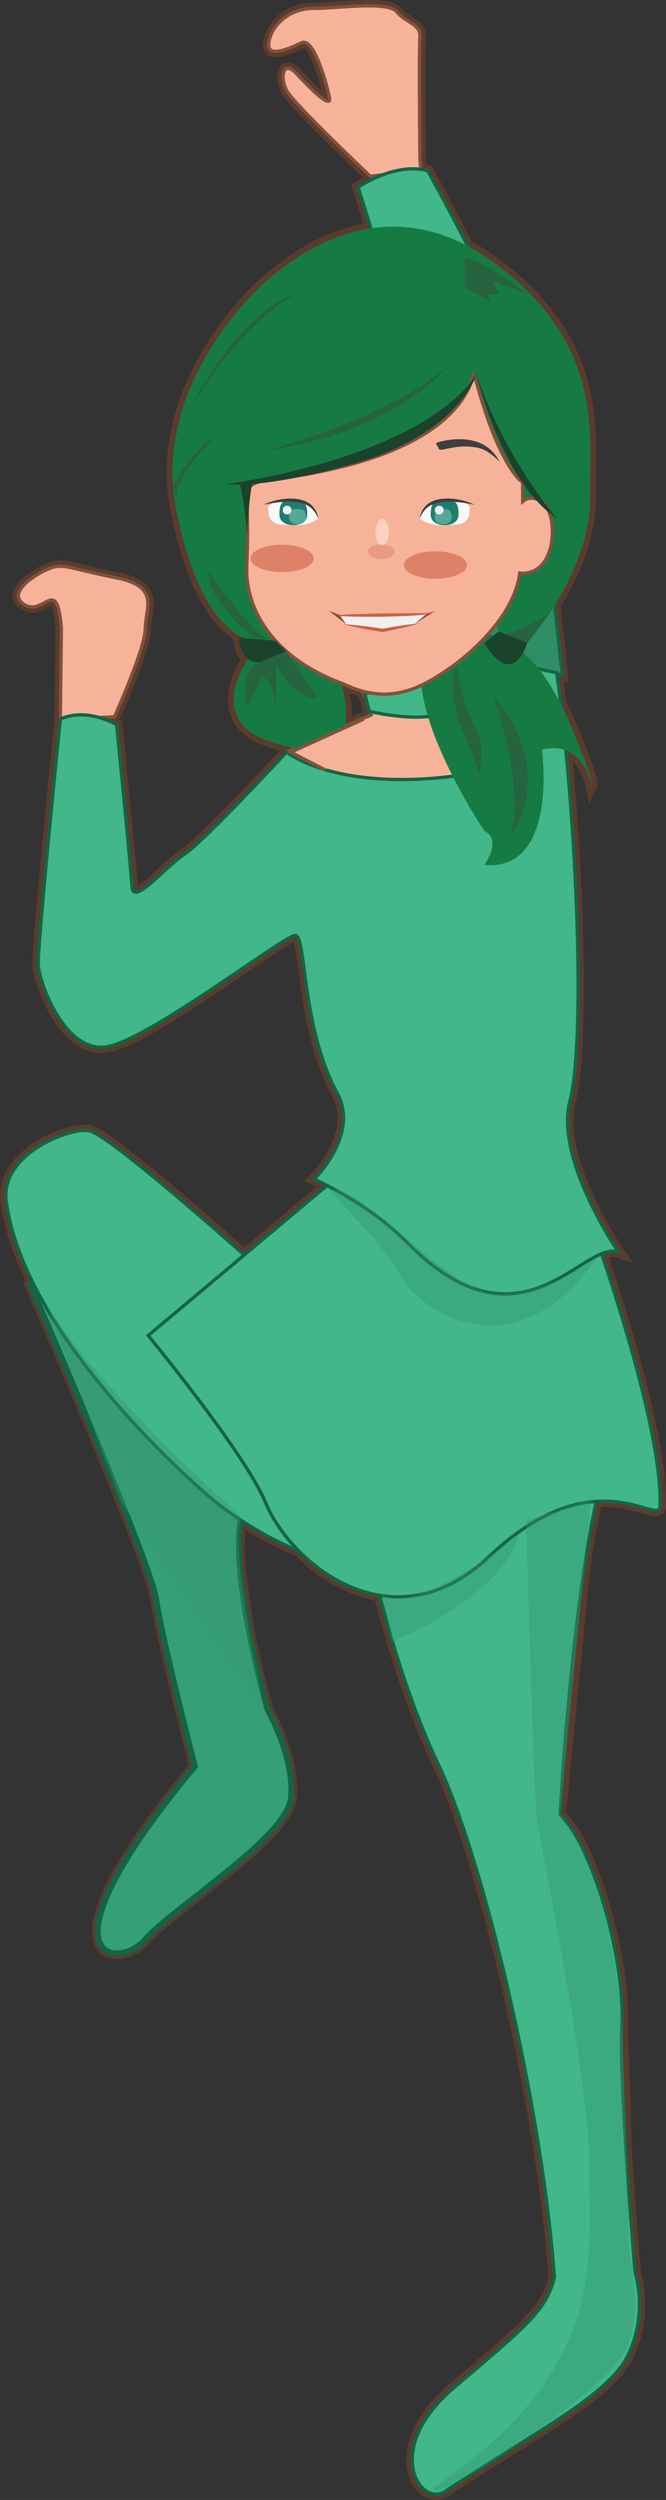 <!-- Generator: Adobe Illustrator 21.0.0, SVG Export Plug-In  -->
<svg version="1.1"
	 xmlns="http://www.w3.org/2000/svg" xmlns:xlink="http://www.w3.org/1999/xlink" xmlns:a="http://ns.adobe.com/AdobeSVGViewerExtensions/3.0/"
	 x="0px" y="0px" width="114.016px" height="427.873px" viewBox="0 0 114.016 427.873"
	 style="overflow:scroll;enable-background:new 0 0 114.016 427.873;" xml:space="preserve">
<rect x="0" y="0" width="114.016" height="427.873" fill="#333333" stroke="none"/>
<style type="text/css">
	.st0{fill:none;stroke:#5B3B2E;stroke-width:2;stroke-miterlimit:10;}
	.st1{fill:#35A075;stroke:#156445;stroke-miterlimit:10;}
	.st2{fill:#41B78A;stroke:#156445;stroke-width:0.567;stroke-miterlimit:10;}
	.st3{fill:#F7B399;stroke:#80523C;stroke-width:0.567;stroke-miterlimit:10;}
	.st4{fill:#2E8E66;stroke:#156445;stroke-width:0.567;stroke-miterlimit:10;}
	.st5{fill:#167B43;}
	.st6{fill:#1B422C;}
	.st7{fill:#F0F0F0;}
	.st8{fill:#3D403E;}
	.st9{fill:#F6F9F6;}
	.st10{fill:#1F7C71;}
	.st11{fill:#52A899;}
	.st12{fill:none;stroke:#80523C;stroke-miterlimit:10;}
	.st13{fill:#CC6049;}
	.st14{fill:#80523C;}
	.st15{opacity:0.6;fill:#CC6049;}
	.st16{fill:#26633F;}
	.st17{opacity:0.3;fill:#CC6049;}
	.st18{opacity:0.4;fill:#FFFFFF;}
	.st19{fill:#EEF0F0;}
	.st20{opacity:0.4;fill:#359671;}
</style>
<defs>
</defs>
<g>
	<path class="st0" d="M102.981,214.583c1.06-0.427,2.023-0.583,2.904-0.29c0,0-10.954-15.864-8.31-25.874
		c2.216-8.388,1.645-36.049-0.709-59.98c3.547,1.365,4.397,5.922,4.397,5.922s0.421-0.869-3.69-10.467
		c-0.529-1.236-1.053-2.341-1.568-3.357c-0.214-1.781-0.438-3.525-0.673-5.218l0.921,0.201l-1.296-11.924
		c2.975-4.792,6.237-11.743,6.073-19.032c-0.21-9.308,2.726-25.39-16.124-39.382c-1.638-1.216-3.255-2.232-4.846-3.072
		c-3.472-6.848-6.848-12.899-6.848-12.899c-0.383-0.102-0.769-0.173-1.156-0.225l-0.166-1.664c0,0-0.189-18.697,0-20.963
		c0.189-2.266-2.455-2.455-3.966-4.344C66.414,0.128,57.727,1.45,53.572,1.45s-7.177,3.022-7.554,5.855
		c-0.378,2.833,3.588,0.944,5.666,0s4.344,7.365,4.721,9.443c0.378,2.077-3.399-1.7-5.666-4.155c-2.266-2.455-2.833,0.567-1.7,2.833
		c1.133,2.266,14.353,14.731,14.353,14.731l2.114-0.23c-2.459,0.919-4.191,2.118-4.191,2.118l2.195,7.037
		c-7.892,1.181-14.395,5.816-18.701,9.726c0,0-11.597,10.399-14.582,25.159c-0.002,0.003-0.003,0.006-0.005,0.009l-0.159,0.862
		c0-0.003,0.004-0.012,0.005-0.016c-0.46,2.596-0.654,5.316-0.464,8.137l-0.001,0.002l0.003,0.011
		c0.085,1.249,0.241,2.517,0.484,3.801c3.435,18.168,9.969,21.793,11.763,22.458l-0.93-0.077c0,0,0,2.438,1.465,3.588
		c-0.075,0.197-0.153,0.377-0.224,0.588c0,0-5.773,8.222,1.665,12.594c0,0,3.199,1.531,6.682,2.138
		c-0.494,0.228-0.968,0.442-1.472,0.678c0,0-14.164,15.297-17.375,17.375c-3.211,2.077-8.876,9.065-9.065,5.666
		c-0.189-3.399-2.644-27.762-2.644-27.762s-1.221-0.72-2.995-1.215l2.617-0.107c0,0,5.288-11.709,5.288-15.109
		c0-3.399,2.644-7.176-4.91-8.688c-7.554-1.511-8.688-2.266-10.576-1.888c-1.889,0.378-8.688,4.155-5.288,6.421
		c3.399,2.266,5.666-5.288,6.421,4.155l-0.189,15.487c0,0-3.966,39.093-3.777,42.116c0.189,3.021,4.533,15.109,11.709,13.975
		c7.177-1.133,30.406-19.075,32.295-19.075c1.889,0,1.007,15.612,7.177,27.007c3.867,7.141-3.966,14.731-3.966,14.731
		s0.857,0.373,2.226,1.076l-14.118,11.841c-0.126-0.049-0.194-0.075-0.194-0.075s-23.041-20.586-26.44-21.152
		c-3.399-0.566-15.242,4.005-14.164,12.087c0.632,4.738,2.371,9.575,4.752,14.295c-0.227-0.028-0.429-0.013-0.597,0.058
		c0,0,8.164,18.725,14.445,34.242l1.167,3.089l0.182,0.267c3.061,7.679,5.43,14.085,5.736,16.227
		c0.944,6.61,6.61,28.518,6.61,28.518c-28.14,33.806-13.031,34.939-8.499,29.651c4.533-5.288,24.174-17.375,24.929-24.174
		c0.755-6.799-3.966-15.109-3.966-15.109s-1.654-5.672-3.048-12.642c-0.825-4.654-1.583-9.704-1.846-13.75
		c-0.094-2.254-0.024-4.342,0.271-6.118c2.783,1.829,6.271,3.817,9.91,5.246c3.597,3.651,8.438,6.747,13.896,7.639
		c0.542,2.127,1.237,4.707,2.081,7.559l0.078,0.357c0,0,0.017-0.007,0.024-0.01c1.907,6.402,4.552,14.115,7.908,21.162
		c7.531,15.815,17.687,58.091,19.808,87.729c-1.584,5.6-3.99,7.61-17.164,18.788c-12.465,10.576-5.786,20.603-1.511,17.753
		c14.731-9.821,27.951-16.242,31.351-23.418c3.399-7.177,1.133-13.976,1.133-13.976s-0.859-10.091-1.537-20.763
		c-0.283-9.273-0.587-19.434-0.729-22.108c0.567-9.632-4.533-29.651-10.576-35.505l4.101-41.938
		c0.622-4.147,1.322-8.132,2.104-11.699c6.946-0.449,10.838,2.975,10.918,0.819C113.435,246.037,105.216,221.119,102.981,214.583z
		 M58.465,116.933c0,0-0.005-0.007-0.005-0.008c0.027,0.01,0.051,0.022,0.078,0.032c0.89,0.396,2.054,0.922,3.457,1.312
		c0.236,0.408,0.459,0.847,0.665,1.311l0.543,2.172c0,0,0.076,0.018,0.206,0.046c0.046,0.194,0.096,0.385,0.134,0.585
		c-1.45,0.589-2.984,1.233-4.556,1.904C59.417,122.57,59.333,120.197,58.465,116.933z"/>
	<g>
		<path class="st1" d="M45.829,292.67c0,0-6.61-22.663-4.533-33.05c0,0-31.162-41.738-36.072-39.66c0,0,20.586,47.215,21.53,53.825
			c0.944,6.61,6.61,28.518,6.61,28.518c-28.14,33.806-13.031,34.939-8.499,29.651c4.533-5.288,24.174-17.375,24.929-24.174
			C50.55,300.98,45.829,292.67,45.829,292.67z"/>
		<path class="st2" d="M108.718,388.988c0,0-2.833-33.239-2.266-42.871c0.567-9.632-4.533-29.651-10.576-35.505
			c0,0,2.455-45.893,8.688-62.512c0,0,3.211,0,1.511-4.721c-1.7-4.721-64.401-28.706-64.401-28.706s-23.041-20.586-26.44-21.152
			c-3.399-0.567-15.242,4.005-14.164,12.087c3.022,22.663,31.162,47.592,35.505,51.181c4.344,3.588,17.753,12.654,27.007,10.198
			c0,0,3.966,19.264,11.52,35.128c7.531,15.815,17.687,58.091,19.808,87.728c-1.584,5.6-3.99,7.61-17.164,18.788
			c-12.465,10.576-5.786,20.602-1.511,17.753c14.731-9.821,27.951-16.242,31.351-23.418
			C110.985,395.787,108.718,388.988,108.718,388.988z"/>
		<path class="st3" d="M63.392,30.156c0,0-13.22-12.465-14.353-14.731c-1.133-2.266-0.567-5.288,1.7-2.833
			c2.266,2.455,6.043,6.232,5.666,4.155c-0.378-2.077-2.644-10.387-4.722-9.443c-2.077,0.944-6.044,2.833-5.666,0
			c0.378-2.833,3.4-5.855,7.554-5.855s12.842-1.322,14.353,0.567c1.511,1.889,4.155,2.077,3.966,4.344
			c-0.189,2.266,0,20.963,0,20.963l0.189,1.889L63.392,30.156z"/>
		<path class="st2" d="M67.736,52.631l-6.421-20.586c0,0,6.232-4.344,11.898-2.833c0,0,20.751,37.19,12.276,31.539
			C84.922,60.374,68.869,52.631,67.736,52.631z"/>
		<polygon class="st4" points="94.365,98.145 96.254,115.52 84.167,112.876 82.845,107.777 		"/>
		<path class="st2" d="M56.593,202.395l-31.225,26.188c0,0,16.62,20.145,20.145,28.706c4.104,9.966,21.427,24.978,38.275,9.065
			c18.131-17.123,29.076-4.931,29.21-8.562c0.504-13.598-10.576-44.822-10.576-44.822S69.058,198.429,56.593,202.395z"/>
		<path class="st3" d="M74.434,118.274l0.29-7.538l-16.116,3.525c0,0,3.965,2.977,4.935,8.123
			c-4.295,1.744-9.115,3.833-14.504,6.356c0,0-5.288,10.198,1.133,10.198c6.421,0,58.798,7.051,39.66-24.929
			C89.833,114.01,84.809,114.692,74.434,118.274z"/>
		<path class="st3" d="M19.577,122.697c0,0,5.288-11.709,5.288-15.109c0-3.399,2.644-7.177-4.91-8.688
			c-7.554-1.511-8.687-2.266-10.576-1.889c-1.889,0.378-8.688,4.155-5.288,6.421c3.4,2.266,5.666-5.288,6.421,4.155l-0.189,15.486
			L19.577,122.697z"/>
		<path class="st2" d="M105.886,214.293c0,0-10.954-15.864-8.31-25.874c2.644-10.009,1.322-47.466-2.266-73.277l-5.477-1.133
			c0,0,4.344,10.387,1.511,14.353c-2.833,3.966-29.651,8.876-42.304,0.378c0,0-14.164,15.298-17.375,17.375
			c-3.211,2.077-8.876,9.065-9.065,5.666c-0.189-3.399-2.644-27.762-2.644-27.762s-5.099-3.022-9.632-0.944
			c0,0-3.966,39.094-3.777,42.115c0.189,3.022,4.533,15.109,11.709,13.976c7.177-1.133,30.406-19.075,32.295-19.075
			c1.889,0,1.007,15.612,7.177,27.007c3.867,7.141-3.966,14.731-3.966,14.731s9.193,3.987,15.864,10.765
			C89.329,232.613,99.653,212.216,105.886,214.293z"/>
		<path class="st2" d="M63.204,121.753c0,0,10.387,2.455,13.787-0.378l-1.888-5.666l-12.654,3.022L63.204,121.753z"/>
		<g>
			<path class="st5" d="M42.164,113.331c0,0-5.773,8.222,1.665,12.594c0,0,19.511,9.346,14.636-8.991
				C58.465,116.934,46.954,99.255,42.164,113.331z"/>
			<path class="st5" d="M90.265,110.01c0,0,11.064-12.172,10.766-25.446c-0.21-9.308,2.726-25.39-16.124-39.382
				c-17.372-12.895-32.318-3.44-40.098,3.625c0,0-18.726,16.777-14.719,37.966c4.006,21.188,12.234,22.6,12.234,22.6
				s4.315,3.108,5.46,0.768l36.907-3.3C84.69,106.842,88.333,113.309,90.265,110.01z"/>
			<path class="st5" d="M88.451,111.01c0,0,4.403,1.856,9.123,12.884c4.111,9.598,3.69,10.467,3.69,10.467s-1.436-7.809-8.48-6.059
				c0,0,2.879,20.892-9.866,19.73c0,0,3.147-4.361,0-5.815c0,0-12.457-18.519-10.714-28.89
				C72.204,113.327,79.687,103.941,88.451,111.01z"/>
			<path class="st3" d="M92.76,85.87c-1.561-0.975-2.614-0.614-3.271-0.038c0.003-2.037-0.034-3.267-0.034-3.267
				s-3.955-2.486-7.95-17.376c-1.575-5.881,4.321,11.362-32.86,16.584c-3.391,0.474-6.413,0.579-6.398,2.908
				c0,0,0.291,5.523,0.002,12.214c-0.29,6.689,3.784,15.413,16.29,20.063c2.618,1.165,7.561,3.489,14.249-0.001
				c6.498-3.391,15.171-10.974,16.196-18.869C95.624,98.649,95.586,87.636,92.76,85.87z"/>
			<path class="st6" d="M47.136,109.667l1.827,1.793c-8.045,5.285-8.04-2.305-8.04-2.305L47.136,109.667z"/>
			<path class="st6" d="M85.335,108.062l-2.422,1.992c4.982,8.237,7.352-0.045,7.352-0.045L85.335,108.062z"/>
			<polygon class="st7" points="58.148,105.273 59.244,106.819 65.239,108.066 71.04,106.705 72.785,105.272 71.04,105.027 			"/>
			<path class="st8" d="M75.13,75.658c0.286-0.061,7.54-2.325,10.414,3.41c0,0-1.817-1.995-3.588-2.394
				c-3.848-0.873-6.609,0.793-6.825,0.144C74.913,76.166,74.214,75.853,75.13,75.658z"/>
			<path class="st9" d="M53.413,87.098c0,0,1.155,0.956,1.084,1.684c0,0-1.603,1.226-3.894,1.092
				c-2.291-0.137-4.713,0.414-4.665-2.774c0,0-0.458-0.492,1.336-1.272C49.792,84.735,53.057,85.921,53.413,87.098z"/>
			<path class="st10" d="M52.603,87.994c0,1.318-1.07,1.88-2.387,1.88c-1.318,0-2.387-0.562-2.387-1.88
				c-0.001-2.527,1.069-2.388,2.387-2.388C51.533,85.606,52.603,85.706,52.603,87.994z"/>
			<path class="st11" d="M52.383,88.574c0,0.803-0.65,1.143-1.452,1.143c-0.801,0-1.452-0.34-1.452-1.143
				c0-1.536,0.651-1.452,1.452-1.452C51.733,87.122,52.383,87.184,52.383,88.574z"/>
			<g>
				<path class="st8" d="M45.088,86.388c0.833-0.402,1.723-0.67,2.633-0.859c0.91-0.19,1.853-0.255,2.797-0.172
					c0.931,0.1,1.914,0.344,2.666,0.983c0.765,0.617,1.19,1.532,1.314,2.441c-0.355-0.854-0.847-1.613-1.573-2.09
					c-0.716-0.486-1.591-0.688-2.463-0.771C48.697,85.753,46.887,86.037,45.088,86.388z"/>
			</g>
			<g>
				<path class="st9" d="M72.92,87.096c0,0-1.156,0.956-1.083,1.684c0,0,1.602,1.225,3.893,1.089
					c2.291-0.136,4.711,0.415,4.664-2.774c0,0,0.458-0.493-1.336-1.271C76.541,84.731,73.275,85.919,72.92,87.096z"/>
				<path class="st10" d="M73.729,87.992c0,1.318,1.07,1.878,2.388,1.878c1.318,0,2.386-0.561,2.386-1.879
					c-0.001-2.527-1.069-2.388-2.388-2.388C74.8,85.603,73.729,85.703,73.729,87.992z"/>
				<g>
					<path class="st8" d="M81.245,86.383c-1.799-0.35-3.609-0.634-5.373-0.465c-0.872,0.083-1.747,0.285-2.463,0.772
						c-0.725,0.478-1.217,1.236-1.572,2.09c0.124-0.909,0.548-1.824,1.313-2.442c0.752-0.64,1.735-0.884,2.665-0.984
						c0.944-0.083,1.887-0.019,2.797,0.171C79.521,85.714,80.412,85.982,81.245,86.383z"/>
				</g>
			</g>
			<path class="st11" d="M77.336,88.571c0,0.802-0.65,1.143-1.451,1.143c-0.801,0-1.451-0.341-1.451-1.143
				c0-1.536,0.651-1.452,1.451-1.452C76.687,87.119,77.336,87.18,77.336,88.571z"/>
			<path class="st5" d="M62.412,95.494"/>
			<path class="st12" d="M58.148,102.764"/>
			<g>
				<path class="st13" d="M74.674,104.527c-0.514,0.211-1.034,0.404-1.553,0.602l-0.006,0.002l-0.011,0.002
					c-1.252,0.189-2.494,0.228-3.74,0.307l-3.738,0.113c-2.492,0.018-4.984,0.016-7.476-0.103l-0.029-0.001l-0.013-0.007
					c-0.299-0.165-0.599-0.325-0.892-0.503c0.329,0.095,0.651,0.207,0.974,0.316l-0.042-0.009c2.49-0.152,4.98-0.202,7.469-0.259
					l3.734-0.029c1.242,0.003,2.495,0.016,3.723-0.03l-0.017,0.004C73.596,104.794,74.132,104.651,74.674,104.527z"/>
			</g>
			<path class="st12" d="M59.244,106.076"/>
			<polygon class="st14" points="56.283,104.529 59.244,106.819 58.148,105.273 			"/>
			<polygon class="st14" points="71.04,106.705 74.336,104.702 72.785,105.272 			"/>
			<g>
				<path class="st13" d="M58.705,106.819c1.146,0.057,2.282,0.182,3.416,0.313c1.134,0.133,2.263,0.299,3.39,0.479l-0.095,0.001
					c2.111-0.379,4.23-0.719,6.377-0.908c-2.07,0.6-4.168,1.05-6.274,1.46l-0.046,0.009l-0.049-0.008
					c-1.127-0.176-2.253-0.366-3.372-0.59C60.931,107.35,59.812,107.119,58.705,106.819z"/>
			</g>
			<ellipse class="st15" cx="74.536" cy="96.71" rx="5.404" ry="2.349"/>
			<ellipse class="st15" cx="48.302" cy="95.578" rx="5.404" ry="2.35"/>
			<path class="st6" d="M81.523,63.982c0,0-6.093,13.091-42.838,18.914c0,0,6.81,0.888,22.829-3.823
				C77.531,74.359,81.577,64.853,81.523,63.982z"/>
			<path class="st6" d="M81.523,63.982c0,0,4.347,18.472,13.847,24.796C95.37,88.778,86.488,78.615,81.523,63.982z"/>
			<path class="st6" d="M41.085,82.949c0,0,1.134,4.557,1.149,9.252c0,0,0.508-9.995,1.324-10.153L41.085,82.949z"/>
			<path class="st16" d="M30.063,74.838c0.159-0.862,9.998-21.801,20.781-24.518c0,0-9.764,3.881-20.623,23.656"/>
			<path class="st16" d="M29.603,82.961c0,0,4.112-6.874,7.213-8.125c0,0-6.966,6.519-6.584,10.562L29.603,82.961z"/>
			<path class="st16" d="M76.749,62.575c0,0-8.722,11.392-31.357,14.547C45.392,77.122,66.759,71.636,76.749,62.575z"/>
			<path class="st16" d="M79.556,44.21v4.943l4.707,2.617l-0.801-1.454l2.077-0.001l-1.277-2.328l5.995,2.328
				C90.257,50.316,81.972,43.919,79.556,44.21z"/>
			<path class="st16" d="M43.561,109.154c0,0-7.974-5.953-7.844-11.308c0,0,7.295,10.319,9.68,11.308
				c2.386,0.988,1.739,0.513,1.739,0.513L43.561,109.154z"/>
			<path class="st16" d="M43.561,113.709c0,0-2.739,2.35-1.236,7.282l2.619-5.218c0,0,1.712,0.566,2.272,5.218l-0.001-7.282
				c0,0,2.966,6.161,7.153,5.703l-5.404-7.951L43.561,113.709z"/>
			<path class="st16" d="M86.588,108.558c0,0,6.715-2.325,7.78-4.034l-4.104,5.486L86.588,108.558z"/>
			<path class="st16" d="M84.271,118.799c0,0,5.615,14.692,3.175,24.29C87.446,143.088,95.755,132.325,84.271,118.799z"/>
			<path class="st16" d="M78.165,113.704c0,0-1.999,4.664,1.402,12.226c3.402,7.562,1.985,7.852,1.985,7.852
				s2.033-5.046-0.021-8.921C79.476,120.986,78.893,117.764,78.165,113.704z"/>
			<ellipse class="st17" cx="65.274" cy="94.414" rx="2.269" ry="1.27"/>
			<ellipse class="st18" cx="65.42" cy="91.088" rx="1.153" ry="2.272"/>
			<circle class="st19" cx="49.15" cy="87.302" r="0.748"/>
			<circle class="st19" cx="75.189" cy="87.299" r="0.748"/>
		</g>
		<polyline class="st3" points="62.259,123.075 49.795,128.741 55.649,131.762 		"/>
		<path class="st20" d="M90.084,260.312c0,0,1.259,45.83,1.763,50.362c0.504,4.533,9.317,46.333,9.065,60.687
			c-0.252,14.353,3.777,33.995-26.692,54.391c0,0-0.755,1.763,4.533-1.259c5.288-3.022,24.174-15.109,27.951-21.656
			c3.777-6.547,1.259-13.346,1.007-18.634c-0.252-5.288-1.007-33.365-1.259-38.086c-0.252-4.721-2.77-26.251-10.576-35.505
			l5.288-54.077L90.084,260.312z"/>
		<path class="st20" d="M20.836,257.29l24.677,36.261c0,0-6.421-27.825-4.218-33.932c0,0-24.237-21.467-33.302-36.324L20.836,257.29
			z"/>
		<path class="st20" d="M67.17,280.961c0,0,18.634-7.302,21.656-18.382c0,0-17.375,14.101-23.419,10.324L67.17,280.961z"/>
		<path class="st20" d="M56.342,203.654c0,0,10.576,10.828,12.339,14.857c1.763,4.029,18.382,18.382,33.743-3.525
			c0,0-11.583,8.813-20.145,5.792C73.717,217.756,61.378,202.395,56.342,203.654z"/>
	</g>
</g>
</svg>